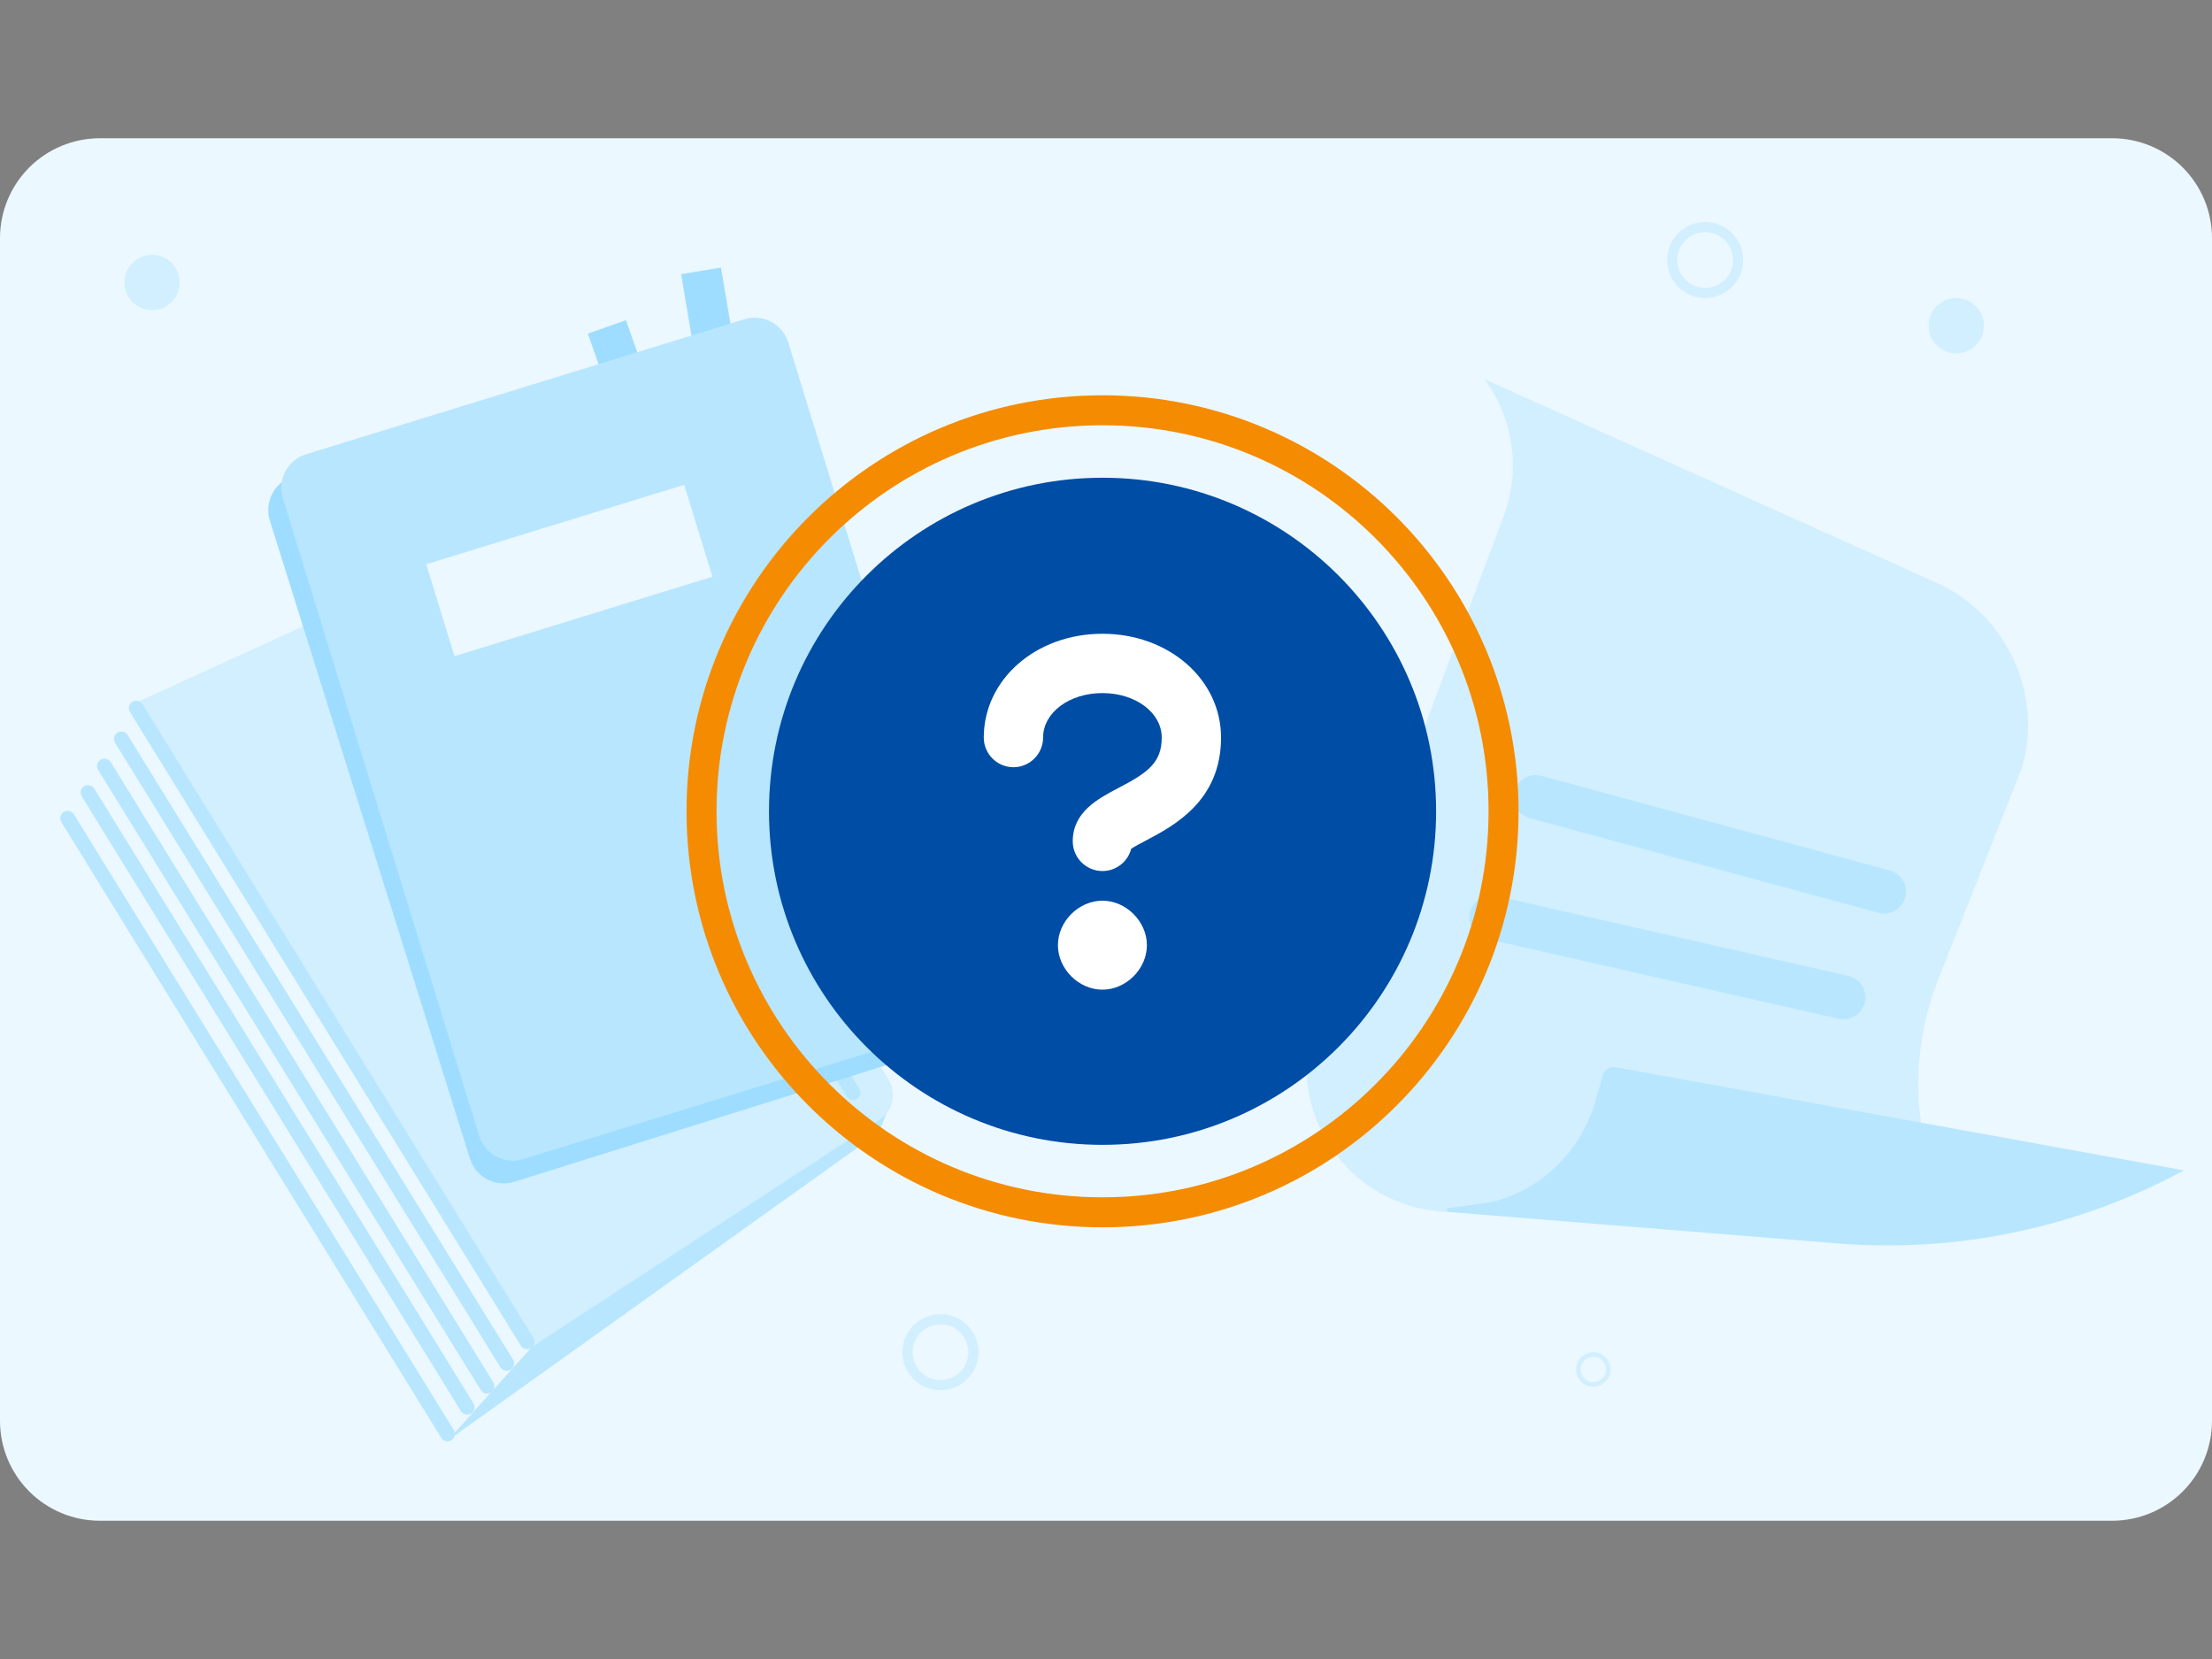<svg width="320" height="240" viewBox="0 0 320 240" fill="none" xmlns="http://www.w3.org/2000/svg">
<rect x="0" y="0" width="320" height="240" fill="#808080" stroke="none"/>
<path d="M305.547 20H14.453C12.556 19.998 10.677 20.37 8.923 21.095C7.17 21.82 5.576 22.884 4.234 24.225C2.892 25.566 1.827 27.158 1.1 28.911C0.374 30.664 -8.08861e-07 32.543 0 34.44V205.547C0 209.38 1.523 213.056 4.233 215.767C6.944 218.477 10.62 220 14.453 220H305.547C309.38 220 313.056 218.477 315.767 215.767C318.477 213.056 320 209.38 320 205.547V34.44C320 32.543 319.626 30.664 318.9 28.911C318.173 27.158 317.108 25.566 315.766 24.225C314.424 22.884 312.83 21.82 311.077 21.095C309.323 20.37 307.444 19.998 305.547 20Z" fill="#EBF8FF"/>
<path fill-rule="evenodd" clip-rule="evenodd" d="M136.057 201.113C139.094 201.113 141.557 198.651 141.557 195.613C141.557 192.576 139.094 190.113 136.057 190.113C133.019 190.113 130.557 192.576 130.557 195.613C130.557 198.651 133.019 201.113 136.057 201.113ZM136.057 199.647C138.284 199.647 140.09 197.841 140.09 195.613C140.09 193.386 138.284 191.58 136.057 191.58C133.829 191.58 132.023 193.386 132.023 195.613C132.023 197.841 133.829 199.647 136.057 199.647Z" fill="#D1EFFF"/>
<path fill-rule="evenodd" clip-rule="evenodd" d="M246.681 43.117C249.718 43.117 252.181 40.655 252.181 37.617C252.181 34.58 249.718 32.117 246.681 32.117C243.643 32.117 241.181 34.58 241.181 37.617C241.181 40.655 243.643 43.117 246.681 43.117ZM246.681 41.65C248.908 41.65 250.714 39.845 250.714 37.617C250.714 35.389 248.908 33.584 246.681 33.584C244.453 33.584 242.647 35.389 242.647 37.617C242.647 39.845 244.453 41.65 246.681 41.65Z" fill="#D1EFFF"/>
<path fill-rule="evenodd" clip-rule="evenodd" d="M230.5 200.613C231.881 200.613 233 199.494 233 198.113C233 196.733 231.881 195.613 230.5 195.613C229.119 195.613 228 196.733 228 198.113C228 199.494 229.119 200.613 230.5 200.613ZM230.5 199.947C231.513 199.947 232.333 199.126 232.333 198.113C232.333 197.101 231.513 196.28 230.5 196.28C229.487 196.28 228.667 197.101 228.667 198.113C228.667 199.126 229.487 199.947 230.5 199.947Z" fill="#D1EFFF"/>
<circle cx="283" cy="47.117" r="4" transform="rotate(180 283 47.117)" fill="#D1EFFF"/>
<circle cx="22" cy="40.865" r="4" transform="rotate(180 22 40.865)" fill="#D1EFFF"/>
<path d="M128.899 159.316C129.063 158.924 128.613 158.572 128.252 158.824L76.955 194.824L64.629 208.501L126.127 164.551C126.797 164.058 127.325 163.383 127.634 162.615L128.899 159.316Z" fill="#B8E6FF"/>
<path d="M80.136 78.082C78.998 76.246 76.698 75.549 74.742 76.459L19.352 101.798L76.986 194.827L127.251 161.974C129.187 160.7 129.753 158.121 128.548 156.161L80.136 78.082Z" fill="#D1EFFF"/>
<path d="M19.352 101.799L9.823 117.337L64.645 208.488L76.972 194.81L19.352 101.799Z" fill="#EBF8FF"/>
<path d="M76.153 79.431C75.852 78.933 75.18 78.784 74.682 79.084C74.184 79.385 74.034 80.057 74.335 80.555L122.501 158.621C122.802 159.119 123.474 159.268 123.972 158.968C124.47 158.668 124.62 157.995 124.319 157.497L76.153 79.431Z" fill="#B8E6FF"/>
<path d="M20.612 101.873C20.312 101.375 19.639 101.226 19.141 101.526C18.643 101.826 18.494 102.499 18.794 102.997L75.345 194.674C75.645 195.172 76.318 195.321 76.816 195.021C77.314 194.721 77.463 194.048 77.163 193.55L20.612 101.873Z" fill="#B8E6FF"/>
<path d="M18.463 106.328C18.162 105.83 17.49 105.681 16.992 105.981C16.494 106.281 16.344 106.954 16.645 107.452L72.39 197.795C72.69 198.293 73.363 198.442 73.861 198.142C74.359 197.842 74.508 197.169 74.208 196.671L18.463 106.328Z" fill="#B8E6FF"/>
<path d="M16.018 110.256C15.717 109.758 15.045 109.608 14.547 109.909C14.049 110.209 13.9 110.882 14.2 111.38L69.545 201.097C69.846 201.595 70.518 201.745 71.016 201.444C71.514 201.144 71.663 200.471 71.363 199.973L16.018 110.256Z" fill="#B8E6FF"/>
<path d="M13.636 114.074C13.336 113.576 12.663 113.427 12.165 113.727C11.667 114.027 11.518 114.7 11.818 115.198L66.683 204.149C66.983 204.647 67.656 204.796 68.154 204.495C68.652 204.195 68.801 203.523 68.501 203.025L13.636 114.074Z" fill="#B8E6FF"/>
<path d="M10.688 117.806C10.387 117.308 9.715 117.159 9.217 117.459C8.719 117.76 8.57 118.432 8.87 118.93L63.834 208.009C64.134 208.507 64.807 208.656 65.305 208.355C65.803 208.055 65.952 207.382 65.652 206.884L10.688 117.806Z" fill="#B8E6FF"/>
<path d="M98.539 39.666L104.299 38.706L106.988 54.558L101.208 55.533L98.539 39.666Z" fill="#9EDDFF"/>
<path d="M137.837 151.065L74.402 170.965C71.692 171.808 68.843 170.305 67.995 167.63L39.04 75.323C38.197 72.612 39.699 69.764 42.374 68.916L105.825 49.037C108.535 48.194 111.383 49.696 112.232 52.371L141.187 144.679C142.03 147.389 140.527 150.237 137.852 151.086L137.837 151.065Z" fill="#9EDDFF"/>
<path d="M85.04 48.261L90.556 46.318L95.877 61.478L90.361 63.421L85.04 48.261Z" fill="#9EDDFF"/>
<path d="M139.079 148.158L75.684 167.682C72.995 168.51 70.146 167.008 69.318 164.318L40.915 72.08C40.087 69.39 41.589 66.541 44.279 65.714L107.673 46.189C110.363 45.361 113.212 46.863 114.04 49.553L142.463 141.777C143.291 144.467 141.789 147.315 139.099 148.143L139.079 148.158Z" fill="#B8E6FF"/>
<path d="M61.658 81.632L98.974 70.134L103.065 83.43L65.749 94.928L61.658 81.632Z" fill="#EBF8FF"/>
<path d="M292.429 111.353C295.678 100.488 290.372 88.886 280.014 84.24L214.77 54.867C218.832 60.402 220.101 67.815 217.512 74.72L190.348 146.997C189.992 147.936 189.688 148.901 189.459 149.865C187.276 159.893 192.734 170.276 202.635 173.983C207.103 175.659 211.774 175.709 216.014 174.465L282.325 176.826L280.37 171.876C276.562 162.178 276.562 151.389 280.395 141.691L292.403 111.328L292.429 111.353Z" fill="#D1EFFF"/>
<path d="M233.659 154.383L315.938 169.311C300.604 177.613 283.164 181.294 265.774 179.872L209.541 175.328C209.211 175.302 209.186 174.82 209.541 174.769L214.949 174.033C222.59 172.687 228.785 166.595 230.866 159.131L231.882 155.526C232.11 154.739 232.897 154.257 233.684 154.383H233.659Z" fill="#B8E6FF"/>
<path d="M273.39 125.926L222.997 112.242C221.296 111.785 219.569 112.775 219.087 114.476C218.63 116.177 219.62 117.903 221.321 118.36L271.714 132.044C273.415 132.501 275.141 131.511 275.624 129.81C276.081 128.109 275.091 126.383 273.39 125.926Z" fill="#B8E6FF"/>
<path d="M267.397 141.183L216.471 129.632C214.77 129.251 213.069 130.317 212.663 132.018C212.282 133.719 213.348 135.42 215.049 135.826L265.975 147.377C267.676 147.758 269.377 146.692 269.783 144.991C270.164 143.29 269.098 141.589 267.397 141.183Z" fill="#B8E6FF"/>
<path d="M159.501 165.62C186.151 165.62 207.755 144.016 207.755 117.366C207.755 90.716 186.151 69.111 159.501 69.111C132.85 69.111 111.246 90.716 111.246 117.366C111.246 144.016 132.85 165.62 159.501 165.62Z" fill="#004DA5"/>
<path fill-rule="evenodd" clip-rule="evenodd" d="M159.48 143.17C162.913 143.17 165.916 140.167 165.916 136.734C165.916 133.302 162.913 130.298 159.48 130.298C156.048 130.298 153.045 133.302 153.045 136.734C153.045 140.167 156.048 143.17 159.48 143.17ZM155.19 121.717C155.19 124.077 157.121 126.008 159.48 126.008C161.497 126.008 163.17 124.635 163.642 122.79C164.125 122.468 164.948 122.032 165.65 121.661C165.697 121.636 165.742 121.612 165.787 121.588C169.863 119.443 176.642 115.839 176.642 106.7C176.642 98.291 169.091 91.684 159.48 91.684C149.87 91.684 142.318 98.291 142.318 106.7C142.318 109.06 144.249 110.991 146.609 110.991C148.969 110.991 150.899 109.06 150.899 106.7C150.899 103.096 154.675 100.265 159.48 100.265C164.286 100.265 168.061 103.096 168.061 106.7C168.061 110.304 166.088 111.763 161.797 113.994C158.837 115.539 155.19 117.469 155.19 121.717Z" fill="white"/>
<path fill-rule="evenodd" clip-rule="evenodd" d="M159.5 173.211C190.342 173.211 215.345 148.209 215.345 117.366C215.345 86.524 190.342 61.521 159.5 61.521C128.658 61.521 103.655 86.524 103.655 117.366C103.655 148.209 128.658 173.211 159.5 173.211ZM159.5 177.549C192.738 177.549 219.683 150.604 219.683 117.366C219.683 84.128 192.738 57.184 159.5 57.184C126.262 57.184 99.317 84.128 99.317 117.366C99.317 150.604 126.262 177.549 159.5 177.549Z" fill="#F58B00"/>
</svg>
